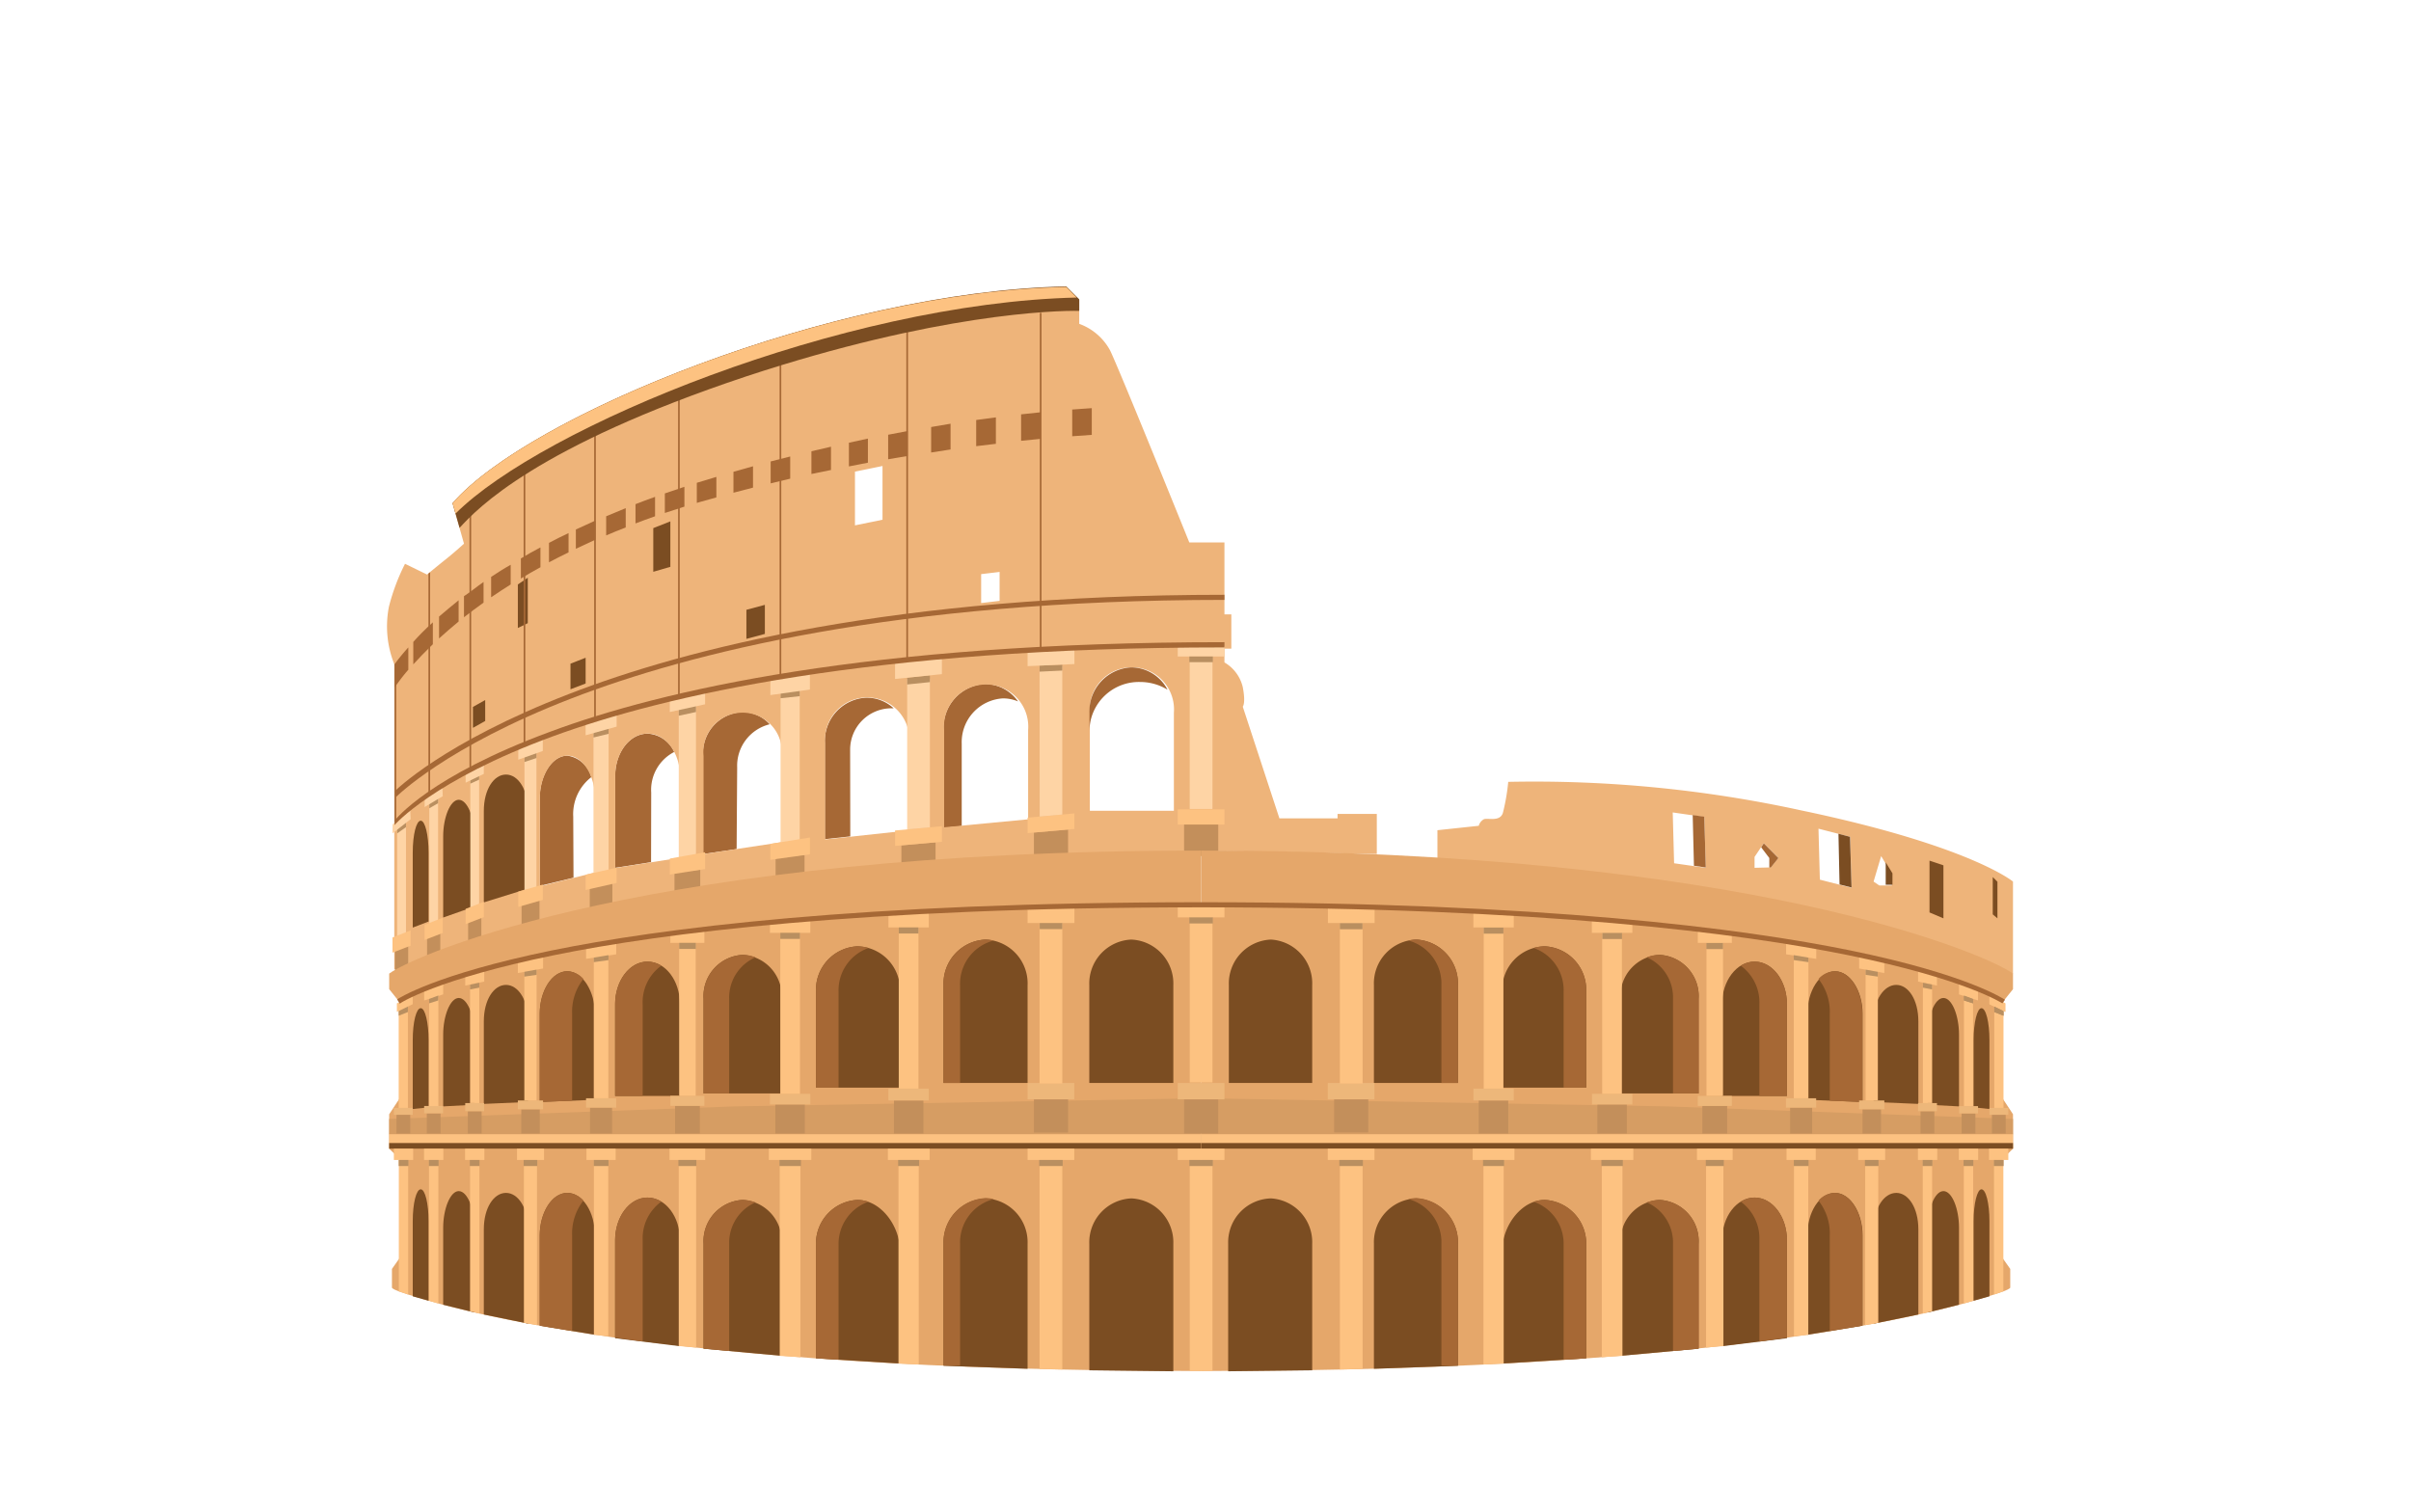 <svg id="Layer_1" data-name="Layer 1" xmlns="http://www.w3.org/2000/svg" viewBox="0 0 175.01 109.78"><defs><style>.cls-1{fill:#a66835;}.cls-2{fill:#eeb47a;}.cls-3{fill:#7b4d22;}.cls-4{fill:#c38f5b;}.cls-5{fill:#fdc281;}.cls-6{fill:#fed4a5;}.cls-7{fill:#b98f60;}.cls-8{fill:#e5a76a;}.cls-9{fill:#d69d63;}.cls-10{fill:#edb77a;}</style></defs><path class="cls-1" d="M69.81,54a3.18,3.18,0,0,1,3-3.3,2.87,2.87,0,0,1,1.09.22,3,3,0,0,0-2.41-1.27A3.19,3.19,0,0,0,68.49,53v7.1l1.32-.13Z"/><path class="cls-1" d="M61.71,54.42a3,3,0,0,1,3.05-3h.11a2.9,2.9,0,0,0-2-.77,3.17,3.17,0,0,0-3,3.27v7l1.85-.2Z"/><path class="cls-1" d="M53.51,55.72a3.1,3.1,0,0,1,2.36-3.14,2.67,2.67,0,0,0-2-.89,3,3,0,0,0-2.84,3.19V62l2.44-.36Z"/><path class="cls-1" d="M47.27,57.54a3.09,3.09,0,0,1,1.67-2.95A2.25,2.25,0,0,0,47,53.26c-1.3,0-2.35,1.38-2.35,3.09V63l2.61-.41Z"/><path class="cls-1" d="M41.61,59.29a3.39,3.39,0,0,1,1.31-2.87,2.1,2.1,0,0,0-1.74-1.56c-1.12,0-2,1.44-2,3.08v6.37l2.45-.59Z"/><path class="cls-2" d="M97.09,59.09v.32H92.87L90.21,51.3s.23-.23,0-1.42a2.82,2.82,0,0,0-1.33-1.79v-1h.5V44.6h-.5V39.38H86.33s-5.06-12.52-5.75-13.94a4.15,4.15,0,0,0-2.24-1.93V21.77l-.94-.94c-17.08.33-39.07,9.38-44.55,15.7l.83,2.94s-.64.59-1.33,1.14S31,41.71,31,41.71l-1.6-.78a15,15,0,0,0-1.17,3.12,7.43,7.43,0,0,0,.39,4.17V70.36l58.55-8.61L99.94,62V59.09ZM71.22,41.68l1.34-.16v2.1l-1.34.16Zm-9.16-7.44,2-.41v3.9l-2,.41ZM43.19,63.34l-4,1V57.94c0-1.64.9-3.08,2-3.08s2,1.44,2,3.08Zm6.17-1.07-4.7.74V56.35c0-1.71,1.05-3.09,2.35-3.09s2.35,1.38,2.35,3.09Zm7.38-1.13L51.07,62V54.88a2.85,2.85,0,1,1,5.67,0ZM66,60.28l-6.1.66v-7a3.06,3.06,0,1,1,6.1,0Zm8.63-.8-6.1.58V53a3.06,3.06,0,1,1,6.1,0Zm10.58-.62h-6.1V51.75a3.06,3.06,0,1,1,6.1,0Z"/><path class="cls-3" d="M30.54,59.58c-.32,0-.58,1-.58,2.32v5.44l1.15-.44v-5C31.11,60.62,30.86,59.58,30.54,59.58Z"/><path class="cls-3" d="M36.73,56.23c-.89,0-1.61,1.09-1.61,2.64v6.64l3.21-1V58.87C38.33,57.32,37.61,56.23,36.73,56.23Z"/><polygon class="cls-3" points="55.52 46.02 54.18 46.38 54.18 44.27 55.52 43.91 55.52 46.02"/><polygon class="cls-4" points="77.53 60.22 75.05 60.44 75.05 62.76 77.53 62.76 77.53 60.22"/><polygon class="cls-5" points="77.99 59.05 74.59 59.36 74.59 60.48 77.99 60.18 77.99 59.05"/><polygon class="cls-4" points="67.91 61.15 65.43 61.37 65.43 63.69 67.91 63.69 67.91 61.15"/><polygon class="cls-5" points="68.37 59.98 64.97 60.29 64.97 61.41 68.37 61.11 68.37 59.98"/><polygon class="cls-6" points="67.5 49.29 65.85 49.29 65.85 60.21 67.5 60.06 67.5 49.29"/><polygon class="cls-7" points="67.5 49.03 65.85 49.2 65.85 49.69 67.5 49.52 67.5 49.03"/><polygon class="cls-6" points="68.37 47.74 64.97 48.05 64.97 49.29 68.37 48.94 68.37 47.74"/><polygon class="cls-4" points="58.4 62.06 56.3 62.28 56.3 64.6 58.4 64.6 58.4 62.06"/><polygon class="cls-6" points="58.05 49.84 56.66 50.01 56.66 61.26 58.05 61.01 58.05 49.84"/><polygon class="cls-5" points="58.79 60.8 55.92 61.26 55.92 62.42 58.79 62.02 58.79 60.8"/><polygon class="cls-7" points="58.05 49.94 56.66 50.11 56.66 50.69 58.05 50.54 58.05 49.94"/><polygon class="cls-6" points="58.79 48.87 55.92 49.33 55.92 50.46 58.79 50.06 58.79 48.87"/><polygon class="cls-4" points="50.83 63.13 48.96 63.35 48.96 65.67 50.83 65.67 50.83 63.13"/><polygon class="cls-6" points="50.52 50.91 49.27 51.08 49.27 62.33 50.52 62.08 50.52 50.91"/><polygon class="cls-5" points="51.18 61.87 48.62 62.33 48.62 63.49 51.18 63.09 51.18 61.87"/><polygon class="cls-7" points="50.52 51.01 49.27 51.18 49.27 51.96 50.52 51.69 50.52 51.01"/><polygon class="cls-6" points="51.18 50.24 48.62 50.82 48.62 51.69 51.18 51.13 51.18 50.24"/><polygon class="cls-4" points="44.45 64.01 42.81 64.4 42.81 66.79 44.45 66.79 44.45 64.01"/><polygon class="cls-6" points="44.18 52.03 43.08 52.47 43.08 63.45 44.18 63.19 44.18 52.03"/><polygon class="cls-5" points="44.76 62.99 42.51 63.5 42.51 64.61 44.76 64.1 44.76 62.99"/><polygon class="cls-7" points="44.18 52.59 43.08 52.76 43.08 53.54 44.18 53.27 44.18 52.59"/><polygon class="cls-6" points="44.76 51.83 42.51 52.51 42.51 53.38 44.76 52.75 44.76 51.83"/><polygon class="cls-4" points="39.16 65.24 37.86 65.63 37.86 68.02 39.16 68.02 39.16 65.24"/><polygon class="cls-6" points="38.94 54.24 38.07 54.64 38.07 64.68 38.94 64.42 38.94 54.24"/><polygon class="cls-5" points="39.4 64.22 37.62 64.73 37.62 65.84 39.4 65.33 39.4 64.22"/><polygon class="cls-7" points="38.94 54.17 38.07 54.48 38.07 55.32 38.94 55.03 38.94 54.17"/><polygon class="cls-6" points="39.4 53.6 37.62 54.28 37.62 55.15 39.4 54.52 39.4 53.6"/><path class="cls-3" d="M33.3,58.06c-.62,0-1.13,1.3-1.13,2.64v5.91l2.27-.8V60.7C34.44,59.36,33.93,58.06,33.3,58.06Z"/><polygon class="cls-4" points="34.94 66.49 33.98 66.88 33.98 69.27 34.94 69.27 34.94 66.49"/><polygon class="cls-6" points="34.78 55.58 34.14 55.94 34.14 65.93 34.78 65.67 34.78 55.58"/><polygon class="cls-5" points="35.12 65.47 33.8 65.98 33.8 67.09 35.12 66.58 35.12 65.47"/><polygon class="cls-7" points="34.78 55.74 34.14 56.05 34.14 56.89 34.78 56.6 34.78 55.74"/><polygon class="cls-6" points="35.12 55.4 33.8 56.08 33.8 56.82 35.12 56.18 35.12 55.4"/><polygon class="cls-4" points="31.96 67.64 31 68.03 31 70.42 31.96 70.42 31.96 67.64"/><polygon class="cls-6" points="31.8 57.63 31.16 57.99 31.16 67.08 31.8 66.83 31.8 57.63"/><polygon class="cls-5" points="32.14 66.62 30.82 67.14 30.82 68.24 32.14 67.73 32.14 66.62"/><polygon class="cls-7" points="31.8 57.68 31.16 57.99 31.16 58.68 31.8 58.31 31.8 57.68"/><polygon class="cls-6" points="32.11 57.09 30.83 57.94 30.82 58.59 32.14 57.8 32.11 57.09"/><polygon class="cls-4" points="29.63 68.56 28.67 68.96 28.67 71.34 29.63 71.34 29.63 68.56"/><polygon class="cls-6" points="29.47 59.24 28.83 59.6 28.83 68 29.47 67.75 29.47 59.24"/><polygon class="cls-5" points="29.81 67.54 28.49 68.06 28.49 69.16 29.81 68.65 29.81 67.54"/><polygon class="cls-7" points="29.47 59.42 28.83 59.73 28.83 60.5 29.47 60.05 29.47 59.42"/><polygon class="cls-6" points="29.78 58.76 28.5 59.85 28.49 60.5 29.81 59.47 29.78 58.76"/><polygon class="cls-6" points="77.11 48.36 75.46 48.36 75.47 59.28 77.11 59.13 77.11 48.36"/><polygon class="cls-7" points="77.11 48.25 75.46 48.32 75.46 48.76 77.11 48.68 77.11 48.25"/><rect class="cls-4" x="85.95" y="59.84" width="2.48" height="2.31"/><polygon class="cls-3" points="42.51 49.62 41.41 50.04 41.41 48.18 42.51 47.75 42.51 49.62"/><polygon class="cls-3" points="35.22 52.34 34.33 52.84 34.33 51.32 35.22 50.82 35.22 52.34"/><polygon class="cls-3" points="48.66 41.15 47.42 41.51 47.42 38.34 48.66 37.85 48.66 41.15"/><polygon class="cls-3" points="38.31 45.24 37.59 45.59 37.59 42.43 38.31 41.94 38.31 45.24"/><path class="cls-1" d="M77.83,29.73v1.94l1.42-.1V29.63Z"/><path class="cls-1" d="M74.12,30.08V32l1.42-.14V29.93Z"/><path class="cls-1" d="M70.86,30.49v1.9l1.43-.17V30.3Z"/><path class="cls-1" d="M67.59,31v1.85L69,32.63V30.76Z"/><path class="cls-1" d="M64.47,31.56v1.78l1.42-.24V31.29Z"/><path class="cls-1" d="M61.62,32.14v1.72L63,33.59V31.84Z"/><path class="cls-1" d="M58.9,32.76v1.65l1.42-.29V32.43Z"/><path class="cls-1" d="M55.94,33.5v1.59l1.42-.34V33.14Z"/><path class="cls-1" d="M53.24,34.25v1.52l1.42-.37V33.85Z"/><path class="cls-1" d="M50.58,35.05v1.46l.2-.06L52,36.11V34.62Z"/><path class="cls-1" d="M48.26,35.82v1.42l1.42-.46V35.34Z"/><path class="cls-1" d="M46.13,36.6V38c.46-.18.94-.35,1.42-.52V36.07C47.06,36.24,46.59,36.42,46.13,36.6Z"/><path class="cls-1" d="M44,37.48v1.39c.46-.2.93-.39,1.42-.58v-1.4Z"/><path class="cls-1" d="M41.8,38.44v1.4l1.42-.66V37.79Z"/><path class="cls-1" d="M39.85,39.41v1.41c.45-.24.93-.48,1.42-.72V38.7C40.78,38.93,40.3,39.17,39.85,39.41Z"/><path class="cls-1" d="M37.81,40.54V42c.45-.28.93-.55,1.42-.82V39.74C38.73,40,38.26,40.27,37.81,40.54Z"/><path class="cls-1" d="M35.65,41.88v1.48c.45-.31.93-.62,1.42-.93V41C36.57,41.28,36.1,41.58,35.65,41.88Z"/><path class="cls-1" d="M33.68,43.28v1.53c.44-.35.92-.7,1.42-1.06v-1.5C34.59,42.6,34.12,43,33.68,43.28Z"/><path class="cls-1" d="M31.87,44.76v1.59c.43-.39.9-.8,1.42-1.23V43.58C32.77,44,32.3,44.39,31.87,44.76Z"/><path class="cls-1" d="M30,46.6v1.63c.39-.43.86-.92,1.42-1.46V45.18C30.84,45.7,30.37,46.18,30,46.6Z"/><path class="cls-1" d="M28.64,48.22a1.38,1.38,0,0,1,0,.47v1.23a13.93,13.93,0,0,1,1-1.3V47A15.36,15.36,0,0,0,28.64,48.22Z"/><path class="cls-8" d="M87.19,99.53c-39.67,0-55-4.62-58.26-5.79-.47-.17-.48-.26-.48-.26V92.12l.55-.78V84.12l-.75-.73v-2.5L29,79.75v-7l-.75-.94V70.68c1.83-1.36,19-8.93,58.94-8.93Z"/><path class="cls-3" d="M82.12,68.21a3.19,3.19,0,0,0-3.05,3.31v7.1h6.1v-7.1A3.19,3.19,0,0,0,82.12,68.21Z"/><path class="cls-1" d="M82.75,49.51a3.82,3.82,0,0,1,2,.56,3,3,0,0,0-2.62-1.62,3.19,3.19,0,0,0-3.05,3.3V53A3.59,3.59,0,0,1,82.75,49.51Z"/><path class="cls-3" d="M71.54,68.21a3.19,3.19,0,0,0-3.05,3.31v7.1h6.1v-7.1A3.18,3.18,0,0,0,71.54,68.21Z"/><path class="cls-1" d="M72.14,68.28a2.9,2.9,0,0,0-.6-.07,3.19,3.19,0,0,0-3.05,3.31v7.1h1.2v-7.1A3.24,3.24,0,0,1,72.14,68.28Z"/><path class="cls-3" d="M62.23,68.7a3.16,3.16,0,0,0-3,3.26v7h6.1V72A3.16,3.16,0,0,0,62.23,68.7Z"/><path class="cls-1" d="M63.05,68.82a2.81,2.81,0,0,0-.82-.12,3.16,3.16,0,0,0-3,3.26v7h1.64V72A3.25,3.25,0,0,1,63.05,68.82Z"/><rect class="cls-5" x="85.49" y="58.76" width="3.39" height="1.1"/><rect class="cls-6" x="85.49" y="46.9" width="3.39" height="0.76"/><rect class="cls-6" x="86.36" y="47.66" width="1.65" height="11.07"/><rect class="cls-7" x="86.33" y="47.66" width="1.71" height="0.41"/><path class="cls-3" d="M53.91,69.32a3,3,0,0,0-2.84,3.19v6.87h5.67V72.51A3,3,0,0,0,53.91,69.32Z"/><path class="cls-3" d="M47,69.81c-1.3,0-2.35,1.39-2.35,3.09v6.66h4.7V72.9C49.36,71.2,48.31,69.81,47,69.81Z"/><path class="cls-3" d="M41.18,70.51c-1.12,0-2,1.44-2,3.07V80l4-.16V73.58C43.19,72,42.29,70.51,41.18,70.51Z"/><path class="cls-3" d="M36.73,71.5c-.89,0-1.61,1.09-1.61,2.64v6L38.33,80v-5.9C38.33,72.59,37.61,71.5,36.73,71.5Z"/><polygon class="cls-6" points="77.99 47.12 74.59 47.28 74.59 48.36 77.99 48.21 77.99 47.12"/><path class="cls-3" d="M33.3,72.45c-.62,0-1.13,1.3-1.13,2.65v5.22l2.27-.12V75.1C34.44,73.75,33.93,72.45,33.3,72.45Z"/><path class="cls-3" d="M30.54,73.19c-.32,0-.58,1-.58,2.32v5l1.15-.12V75.51C31.11,74.23,30.86,73.19,30.54,73.19Z"/><path class="cls-1" d="M42.35,71.07a1.61,1.61,0,0,0-1.17-.56c-1.12,0-2,1.44-2,3.07V80l2.35-.09V73.58A3.81,3.81,0,0,1,42.35,71.07Z"/><path class="cls-1" d="M48,70.11a1.92,1.92,0,0,0-1-.3c-1.3,0-2.35,1.39-2.35,3.09v6.66h2V72.9A3.26,3.26,0,0,1,48,70.11Z"/><path class="cls-1" d="M54.84,69.5a2.48,2.48,0,0,0-.93-.18,3,3,0,0,0-2.84,3.19v6.87h1.86V72.51A3.18,3.18,0,0,1,54.84,69.5Z"/><path class="cls-3" d="M82.12,87a3.19,3.19,0,0,0-3.05,3.3v9.18l6.1.07V90.28A3.19,3.19,0,0,0,82.12,87Z"/><path class="cls-3" d="M71.54,87a3.19,3.19,0,0,0-3.05,3.3v8.85l6.1.22V90.28A3.18,3.18,0,0,0,71.54,87Z"/><path class="cls-2" d="M127.36,63v-.79l.67-1,1.06,1.07-.55.69Zm18.76,7.7V64s-3.09-2.6-15.38-5.17a90.94,90.94,0,0,0-21.26-2.07,14.76,14.76,0,0,1-.39,2.26c-.22.67-1.12.33-1.39.46a.77.77,0,0,0-.36.47l-3,.32V63ZM123.82,63l-2.3-.33-.1-3.69,2.29.33Zm10.58,1.45-2.3-.59L132,60.16l2.3.59ZM136,64l.55-1.85.78,1.3v.83h-.92Z"/><path class="cls-1" d="M72.14,87.05a2.35,2.35,0,0,0-.6-.07,3.19,3.19,0,0,0-3.05,3.3v8.85l1.2,0V90.28A3.24,3.24,0,0,1,72.14,87.05Z"/><path class="cls-3" d="M62.23,87.11a3.17,3.17,0,0,0-3,3.27v8.23l6.1.38V90.73C65.28,88.93,63.91,87.11,62.23,87.11Z"/><path class="cls-1" d="M63.05,87.24a2.81,2.81,0,0,0-.82-.13,3.17,3.17,0,0,0-3,3.27v8.23l1.64.1V90.38A3.24,3.24,0,0,1,63.05,87.24Z"/><path class="cls-3" d="M53.91,87.11a3,3,0,0,0-2.84,3.19v7.61l5.67.52V90.3A3,3,0,0,0,53.91,87.11Z"/><path class="cls-3" d="M47,86.94c-1.3,0-2.35,1.39-2.35,3.1v7.11l4.7.58V90C49.36,88.33,48.31,86.94,47,86.94Z"/><path class="cls-3" d="M41.18,86.6c-1.12,0-2,1.44-2,3.08v6.56l4,.66V89.68C43.19,88,42.29,86.6,41.18,86.6Z"/><path class="cls-3" d="M36.73,86.6c-.89,0-1.61,1.09-1.61,2.64v6.19l3.21.66V89.24C38.33,87.69,37.61,86.6,36.73,86.6Z"/><path class="cls-3" d="M33.3,86.47c-.62,0-1.13,1.3-1.13,2.65v5.6l2.27.56V89.12C34.44,87.77,33.93,86.47,33.3,86.47Z"/><path class="cls-3" d="M30.54,86.34c-.32,0-.58,1-.58,2.32v5.45l1.15.32V88.66C31.11,87.38,30.86,86.34,30.54,86.34Z"/><path class="cls-1" d="M28.64,59.9v-.32c.1-.13,2.54-3.23,11.3-6.46,8.05-3,23.08-6.5,48.94-6.5V47c-25.76,0-40.73,3.52-48.76,6.46C31.44,56.64,28.66,59.87,28.64,59.9Z"/><path class="cls-1" d="M42.35,87.16a1.61,1.61,0,0,0-1.17-.56c-1.12,0-2,1.44-2,3.08v6.56l2.35.38V89.68A3.85,3.85,0,0,1,42.35,87.16Z"/><path class="cls-1" d="M48,87.24a1.92,1.92,0,0,0-1-.3c-1.3,0-2.35,1.39-2.35,3.1v7.07l2,.28V90A3.27,3.27,0,0,1,48,87.24Z"/><path class="cls-1" d="M54.84,87.29a2.7,2.7,0,0,0-.93-.18,3,3,0,0,0-2.84,3.19v7.61l1.86.17V90.3A3.19,3.19,0,0,1,54.84,87.29Z"/><rect class="cls-5" x="28.25" y="82.29" width="58.94" height="1.1"/><polygon class="cls-9" points="28.25 82.34 87.19 82.34 87.19 79.73 53.35 80.32 28.25 81.23 28.25 82.34"/><rect class="cls-3" x="28.25" y="82.98" width="58.94" height="0.41"/><path class="cls-8" d="M87.19,99.53c39.66,0,55-4.62,58.25-5.79.47-.17.48-.26.48-.26V92.12l-.55-.78V84.12l.75-.73v-2.5l-.75-1.14v-7l.75-.94V70.68c-1.83-1.36-19.05-8.93-58.93-8.93Z"/><path class="cls-3" d="M92.25,68.21a3.18,3.18,0,0,1,3,3.31v7.1H89.2v-7.1A3.19,3.19,0,0,1,92.25,68.21Z"/><path class="cls-3" d="M102.83,68.21a3.19,3.19,0,0,1,3,3.31v7.1h-6.1v-7.1A3.18,3.18,0,0,1,102.83,68.21Z"/><path class="cls-1" d="M102.23,68.28a2.9,2.9,0,0,1,.6-.07,3.19,3.19,0,0,1,3,3.31v7.1h-1.2v-7.1A3.24,3.24,0,0,0,102.23,68.28Z"/><path class="cls-3" d="M112.14,68.7a3.16,3.16,0,0,1,3,3.26v7h-6.1V72A3.16,3.16,0,0,1,112.14,68.7Z"/><path class="cls-1" d="M111.32,68.82a2.81,2.81,0,0,1,.82-.12,3.16,3.16,0,0,1,3,3.26v7h-1.64V72A3.23,3.23,0,0,0,111.32,68.82Z"/><path class="cls-3" d="M120.46,69.32a3,3,0,0,1,2.84,3.19v6.87h-5.67V72.51A3,3,0,0,1,120.46,69.32Z"/><path class="cls-3" d="M127.36,69.81c1.3,0,2.35,1.39,2.35,3.09v6.66H125V72.9C125,71.2,126.06,69.81,127.36,69.81Z"/><path class="cls-3" d="M133.2,70.51c1.11,0,2,1.44,2,3.07V80l-4-.16V73.58C131.18,72,132.08,70.51,133.2,70.51Z"/><path class="cls-3" d="M137.65,71.5c.88,0,1.6,1.09,1.6,2.64v6L136,80v-5.9C136,72.59,136.76,71.5,137.65,71.5Z"/><path class="cls-3" d="M141.07,72.45c.63,0,1.13,1.3,1.13,2.65v5.22l-2.27-.12V75.1C139.93,73.75,140.44,72.45,141.07,72.45Z"/><path class="cls-3" d="M143.83,73.19c.32,0,.58,1,.58,2.32v5l-1.15-.12V75.51C143.26,74.23,143.52,73.19,143.83,73.19Z"/><path class="cls-1" d="M132,71.07a1.63,1.63,0,0,1,1.18-.56c1.11,0,2,1.44,2,3.07V80l-2.36-.09V73.58A3.81,3.81,0,0,0,132,71.07Z"/><path class="cls-1" d="M126.36,70.11a1.86,1.86,0,0,1,1-.3c1.3,0,2.35,1.39,2.35,3.09v6.66h-2V72.9A3.28,3.28,0,0,0,126.36,70.11Z"/><path class="cls-1" d="M119.54,69.5a2.39,2.39,0,0,1,.92-.18,3,3,0,0,1,2.84,3.19v6.87h-1.86V72.51A3.17,3.17,0,0,0,119.54,69.5Z"/><path class="cls-3" d="M92.25,87a3.18,3.18,0,0,1,3,3.3v9.18l-6.1.07V90.28A3.19,3.19,0,0,1,92.25,87Z"/><path class="cls-3" d="M102.83,87a3.19,3.19,0,0,1,3,3.3v8.85l-6.1.22V90.28A3.18,3.18,0,0,1,102.83,87Z"/><path class="cls-1" d="M102.23,87.05a2.35,2.35,0,0,1,.6-.07,3.19,3.19,0,0,1,3,3.3v8.85l-1.2,0V90.28A3.24,3.24,0,0,0,102.23,87.05Z"/><path class="cls-3" d="M112.14,87.11a3.17,3.17,0,0,1,3,3.27v8.23l-6.1.38V90.73C109.09,88.93,110.46,87.11,112.14,87.11Z"/><path class="cls-1" d="M111.32,87.24a2.81,2.81,0,0,1,.82-.13,3.17,3.17,0,0,1,3,3.27v8.23l-1.64.1V90.38A3.22,3.22,0,0,0,111.32,87.24Z"/><path class="cls-3" d="M120.46,87.11a3,3,0,0,1,2.84,3.19v7.61l-5.67.52V90.3A3,3,0,0,1,120.46,87.11Z"/><path class="cls-3" d="M127.36,86.94c1.3,0,2.35,1.39,2.35,3.1v7.11l-4.7.58V90C125,88.33,126.06,86.94,127.36,86.94Z"/><path class="cls-3" d="M133.2,86.6c1.11,0,2,1.44,2,3.08v6.56l-4,.66V89.68C131.18,88,132.08,86.6,133.2,86.6Z"/><path class="cls-3" d="M137.65,86.6c.88,0,1.6,1.09,1.6,2.64v6.19l-3.21.66V89.24C136,87.69,136.76,86.6,137.65,86.6Z"/><path class="cls-3" d="M141.07,86.47c.63,0,1.13,1.3,1.13,2.65v5.6l-2.27.56V89.12C139.93,87.77,140.44,86.47,141.07,86.47Z"/><path class="cls-3" d="M143.83,86.34c.32,0,.58,1,.58,2.32v5.45l-1.15.32V88.66C143.26,87.38,143.52,86.34,143.83,86.34Z"/><path class="cls-1" d="M132,87.16a1.63,1.63,0,0,1,1.18-.56c1.11,0,2,1.44,2,3.08v6.56l-2.36.38V89.68A3.85,3.85,0,0,0,132,87.16Z"/><path class="cls-1" d="M126.36,87.24a1.86,1.86,0,0,1,1-.3c1.3,0,2.35,1.39,2.35,3.1v7.07l-2,.28V90A3.29,3.29,0,0,0,126.36,87.24Z"/><path class="cls-1" d="M119.54,87.29a2.6,2.6,0,0,1,.92-.18,3,3,0,0,1,2.84,3.19v7.61l-1.86.17V90.3A3.18,3.18,0,0,0,119.54,87.29Z"/><rect class="cls-5" x="87.19" y="82.29" width="58.94" height="1.1" transform="translate(233.31 165.68) rotate(180)"/><polygon class="cls-9" points="146.12 82.34 87.19 82.34 87.19 79.73 121.02 80.32 146.12 81.23 146.12 82.34"/><rect class="cls-3" x="87.19" y="82.98" width="58.94" height="0.41" transform="translate(233.31 166.37) rotate(180)"/><rect class="cls-4" x="96.84" y="79.77" width="2.48" height="2.45" transform="translate(196.16 161.98) rotate(180)"/><rect class="cls-10" x="96.39" y="78.62" width="3.39" height="1.19" transform="translate(196.16 158.43) rotate(180)"/><rect class="cls-5" x="97.26" y="67.01" width="1.65" height="11.65"/><rect class="cls-4" x="107.34" y="79.89" width="2.14" height="2.4"/><rect class="cls-10" x="106.95" y="79.03" width="2.93" height="0.86" transform="translate(216.83 158.92) rotate(180)"/><rect class="cls-5" x="107.7" y="67.33" width="1.43" height="11.7"/><rect class="cls-4" x="115.95" y="80.18" width="2.14" height="2.11"/><rect class="cls-10" x="115.55" y="79.41" width="2.93" height="0.77" transform="translate(234.04 159.59) rotate(180)"/><rect class="cls-5" x="96.39" y="83.39" width="3.39" height="0.82" transform="translate(196.16 167.6) rotate(180)"/><polygon class="cls-5" points="97.26 84.21 98.91 84.21 98.91 99.38 97.26 99.42 97.26 84.21"/><rect class="cls-7" x="97.23" y="84.21" width="1.71" height="0.44" transform="translate(196.16 168.86) rotate(180)"/><rect class="cls-5" x="106.9" y="83.39" width="3.03" height="0.82" transform="translate(216.83 167.6) rotate(180)"/><polygon class="cls-5" points="107.68 84.21 109.15 84.21 109.15 98.99 107.68 99.06 107.68 84.21"/><rect class="cls-7" x="107.65" y="84.21" width="1.53" height="0.44" transform="translate(216.83 168.86) rotate(180)"/><rect class="cls-5" x="115.48" y="83.39" width="3.08" height="0.82" transform="translate(234.04 167.6) rotate(180)"/><polygon class="cls-5" points="116.27 84.21 117.77 84.21 117.77 98.43 116.27 98.53 116.27 84.21"/><rect class="cls-7" x="116.24" y="84.21" width="1.56" height="0.44" transform="translate(234.04 168.86) rotate(180)"/><rect class="cls-5" x="123.18" y="83.39" width="2.59" height="0.82" transform="translate(248.95 167.6) rotate(180)"/><polygon class="cls-5" points="123.84 84.21 125.1 84.21 125.1 97.72 123.84 97.83 123.84 84.21"/><rect class="cls-7" x="123.82" y="84.21" width="1.31" height="0.44" transform="translate(248.95 168.86) rotate(180)"/><rect class="cls-5" x="129.68" y="83.39" width="2.12" height="0.82" transform="translate(261.48 167.6) rotate(180)"/><polygon class="cls-5" points="130.22 84.21 131.26 84.21 131.26 96.9 130.22 97.01 130.22 84.21"/><rect class="cls-7" x="130.2" y="84.21" width="1.07" height="0.44" transform="translate(261.48 168.86) rotate(180)"/><rect class="cls-5" x="134.89" y="83.39" width="1.96" height="0.82" transform="translate(271.73 167.6) rotate(180)"/><polygon class="cls-5" points="135.39 84.21 136.34 84.21 136.34 96.03 135.39 96.2 135.39 84.21"/><rect class="cls-7" x="135.37" y="84.21" width="0.99" height="0.44" transform="translate(271.73 168.86) rotate(180)"/><rect class="cls-5" x="139.21" y="83.39" width="1.4" height="0.82" transform="translate(279.83 167.6) rotate(180)"/><polygon class="cls-5" points="139.57 84.21 140.25 84.21 140.25 95.19 139.57 95.36 139.57 84.21"/><rect class="cls-7" x="139.56" y="84.21" width="0.71" height="0.44" transform="translate(279.83 168.86) rotate(180)"/><rect class="cls-5" x="142.19" y="83.39" width="1.4" height="0.82" transform="translate(285.78 167.6) rotate(180)"/><polygon class="cls-5" points="142.55 84.21 143.23 84.21 143.23 94.43 142.55 94.63 142.55 84.21"/><rect class="cls-7" x="142.54" y="84.21" width="0.71" height="0.44" transform="translate(285.78 168.86) rotate(180)"/><rect class="cls-5" x="144.38" y="83.39" width="1.4" height="0.82" transform="translate(290.16 167.6) rotate(180)"/><polygon class="cls-5" points="144.74 84.21 145.42 84.21 145.42 93.75 144.74 93.98 144.74 84.21"/><rect class="cls-7" x="144.72" y="84.21" width="0.71" height="0.44" transform="translate(290.16 168.86) rotate(180)"/><rect class="cls-5" x="116.3" y="67.72" width="1.43" height="11.69"/><rect class="cls-4" x="123.57" y="80.28" width="1.8" height="2.01"/><rect class="cls-10" x="123.24" y="79.55" width="2.47" height="0.73" transform="translate(248.95 159.84) rotate(180)"/><rect class="cls-5" x="123.87" y="68.45" width="1.2" height="11.1"/><rect class="cls-4" x="129.94" y="80.41" width="1.6" height="1.88"/><rect class="cls-10" x="129.65" y="79.73" width="2.19" height="0.68" transform="translate(261.48 160.14) rotate(180)"/><polygon class="cls-5" points="130.21 69.31 131.27 69.38 131.27 79.73 130.21 79.73 130.21 69.31"/><rect class="cls-4" x="135.2" y="80.53" width="1.34" height="1.76"/><rect class="cls-10" x="134.95" y="79.89" width="1.83" height="0.64" transform="translate(271.73 160.42) rotate(180)"/><polygon class="cls-5" points="135.42 70.36 136.31 70.46 136.31 79.89 135.42 79.89 135.42 70.36"/><rect class="cls-4" x="139.41" y="80.67" width="1" height="1.62"/><rect class="cls-10" x="139.23" y="80.08" width="1.37" height="0.59" transform="translate(279.83 160.75) rotate(180)"/><polygon class="cls-5" points="139.58 71.34 140.25 71.48 140.25 80.08 139.58 80.08 139.58 71.34"/><rect class="cls-4" x="142.39" y="80.83" width="1" height="1.46"/><rect class="cls-10" x="142.2" y="80.29" width="1.37" height="0.53" transform="translate(285.78 161.12) rotate(180)"/><polygon class="cls-5" points="142.56 72.27 143.22 72.42 143.22 80.3 142.56 80.3 142.56 72.27"/><rect class="cls-4" x="144.59" y="80.93" width="1" height="1.36"/><polygon class="cls-7" points="142.56 72.27 143.22 72.52 143.22 72.84 142.56 72.63 142.56 72.27"/><rect class="cls-10" x="144.41" y="80.43" width="1.37" height="0.5" transform="translate(290.19 161.36) rotate(180)"/><polygon class="cls-5" points="144.41 72.27 145.56 72.84 145.56 73.46 144.41 72.9 144.41 72.27"/><polygon class="cls-5" points="144.76 73.02 145.43 73.25 145.43 80.43 144.76 80.43 144.76 73.02"/><polygon class="cls-7" points="144.76 73.07 145.43 73.4 145.43 73.74 144.76 73.47 144.76 73.07"/><rect class="cls-4" x="85.95" y="79.79" width="2.48" height="2.5"/><rect class="cls-10" x="85.49" y="78.62" width="3.39" height="1.19"/><rect class="cls-5" x="85.49" y="65.78" width="3.39" height="0.82"/><rect class="cls-5" x="86.36" y="66.6" width="1.65" height="11.98"/><rect class="cls-4" x="75.05" y="79.77" width="2.48" height="2.45"/><rect class="cls-10" x="74.59" y="78.62" width="3.39" height="1.19"/><polygon class="cls-5" points="77.99 65.88 74.59 65.96 74.59 67.01 77.99 67.01 77.99 65.88"/><rect class="cls-5" x="75.46" y="67.01" width="1.65" height="11.65"/><rect class="cls-4" x="64.89" y="79.89" width="2.14" height="2.4"/><rect class="cls-10" x="64.49" y="79.03" width="2.93" height="0.86"/><polygon class="cls-5" points="67.42 66.24 64.49 66.4 64.49 67.33 67.42 67.33 67.42 66.24"/><rect class="cls-5" x="65.24" y="67.33" width="1.43" height="11.7"/><rect class="cls-4" x="56.28" y="80.18" width="2.14" height="2.11"/><rect class="cls-10" x="55.89" y="79.41" width="2.93" height="0.77"/><rect class="cls-7" x="86.33" y="66.6" width="1.71" height="0.44"/><rect class="cls-5" x="85.49" y="83.39" width="3.39" height="0.82"/><rect class="cls-5" x="86.36" y="84.21" width="1.65" height="15.32"/><rect class="cls-7" x="86.33" y="84.21" width="1.71" height="0.44"/><rect class="cls-5" x="74.59" y="83.39" width="3.39" height="0.82"/><polygon class="cls-5" points="77.11 84.21 75.46 84.21 75.46 99.38 77.11 99.42 77.11 84.21"/><rect class="cls-7" x="75.43" y="84.21" width="1.71" height="0.44"/><rect class="cls-5" x="64.45" y="83.39" width="3.03" height="0.82"/><polygon class="cls-5" points="66.69 84.21 65.22 84.21 65.22 98.99 66.69 99.06 66.69 84.21"/><rect class="cls-7" x="65.19" y="84.21" width="1.53" height="0.44"/><rect class="cls-5" x="55.81" y="83.39" width="3.08" height="0.82"/><polygon class="cls-5" points="58.1 84.21 56.6 84.21 56.6 98.43 58.1 98.53 58.1 84.21"/><rect class="cls-7" x="56.58" y="84.21" width="1.56" height="0.44"/><rect class="cls-5" x="48.6" y="83.39" width="2.59" height="0.82"/><polygon class="cls-5" points="50.53 84.21 49.27 84.21 49.27 97.72 50.53 97.83 50.53 84.21"/><rect class="cls-7" x="49.24" y="84.21" width="1.31" height="0.44"/><rect class="cls-5" x="42.57" y="83.39" width="2.12" height="0.82"/><polygon class="cls-5" points="44.15 84.21 43.11 84.21 43.11 96.9 44.15 97.01 44.15 84.21"/><rect class="cls-7" x="43.1" y="84.21" width="1.07" height="0.44"/><rect class="cls-5" x="37.53" y="83.39" width="1.96" height="0.82"/><polygon class="cls-5" points="38.98 84.21 38.03 84.21 38.03 96.03 38.98 96.2 38.98 84.21"/><rect class="cls-7" x="38.01" y="84.21" width="0.99" height="0.44"/><rect class="cls-5" x="33.76" y="83.39" width="1.4" height="0.82"/><polygon class="cls-5" points="34.8 84.21 34.12 84.21 34.12 95.19 34.8 95.36 34.8 84.21"/><rect class="cls-7" x="34.1" y="84.21" width="0.71" height="0.44"/><rect class="cls-5" x="30.78" y="83.39" width="1.4" height="0.82"/><polygon class="cls-5" points="31.82 84.21 31.14 84.21 31.14 94.43 31.82 94.63 31.82 84.21"/><rect class="cls-7" x="31.13" y="84.21" width="0.71" height="0.44"/><rect class="cls-5" x="28.59" y="83.39" width="1.4" height="0.82"/><polygon class="cls-5" points="29.63 84.21 28.95 84.21 28.95 93.75 29.63 93.98 29.63 84.21"/><rect class="cls-7" x="28.94" y="84.21" width="0.71" height="0.44"/><rect class="cls-7" x="75.47" y="67.01" width="1.64" height="0.44"/><rect class="cls-7" x="65.24" y="67.33" width="1.43" height="0.44"/><polygon class="cls-5" points="58.82 66.8 55.89 67.05 55.89 67.72 58.82 67.72 58.82 66.8"/><rect class="cls-5" x="56.64" y="67.72" width="1.43" height="11.69"/><rect class="cls-4" x="49" y="80.28" width="1.8" height="2.01"/><rect class="cls-10" x="48.66" y="79.55" width="2.47" height="0.73"/><polygon class="cls-5" points="51.13 67.55 48.66 67.86 48.66 68.45 51.13 68.45 51.13 67.55"/><rect class="cls-5" x="49.3" y="68.45" width="1.2" height="11.1"/><rect class="cls-4" x="42.83" y="80.41" width="1.6" height="1.88"/><rect class="cls-10" x="42.54" y="79.73" width="2.19" height="0.68"/><polygon class="cls-5" points="44.73 68.44 42.54 68.81 42.54 69.61 44.73 69.28 44.73 68.44"/><polygon class="cls-5" points="44.16 69.31 43.1 69.38 43.1 79.73 44.16 79.73 44.16 69.31"/><rect class="cls-4" x="37.84" y="80.53" width="1.34" height="1.76"/><rect class="cls-10" x="37.59" y="79.89" width="1.83" height="0.64"/><polygon class="cls-5" points="39.42 69.42 37.59 69.83 37.59 70.64 39.42 70.31 39.42 69.42"/><polygon class="cls-5" points="38.95 70.36 38.06 70.46 38.06 79.89 38.95 79.89 38.95 70.36"/><rect class="cls-4" x="33.96" y="80.67" width="1" height="1.62"/><rect class="cls-10" x="33.77" y="80.08" width="1.37" height="0.59"/><polygon class="cls-5" points="35.15 70.46 33.77 70.86 33.77 71.55 35.15 71.26 35.15 70.46"/><polygon class="cls-5" points="34.79 71.34 34.12 71.48 34.12 80.08 34.79 80.08 34.79 71.34"/><rect class="cls-4" x="30.98" y="80.83" width="1" height="1.46"/><rect class="cls-10" x="30.79" y="80.29" width="1.37" height="0.53"/><polygon class="cls-5" points="32.17 71.39 30.79 71.91 30.79 72.63 32.17 72.19 32.17 71.39"/><polygon class="cls-5" points="31.82 72.27 31.15 72.42 31.15 80.3 31.82 80.3 31.82 72.27"/><rect class="cls-4" x="28.78" y="80.93" width="1" height="1.36"/><rect class="cls-7" x="56.64" y="67.72" width="1.43" height="0.44"/><rect class="cls-7" x="49.3" y="68.45" width="1.21" height="0.44"/><polygon class="cls-7" points="44.17 69.34 43.1 69.52 43.1 69.85 44.17 69.7 44.17 69.34"/><polygon class="cls-7" points="38.95 70.39 38.06 70.55 38.06 70.9 38.95 70.77 38.95 70.39"/><polygon class="cls-7" points="34.79 71.34 34.12 71.48 34.12 71.83 34.79 71.7 34.79 71.34"/><polygon class="cls-7" points="31.82 72.27 31.15 72.52 31.15 72.84 31.81 72.63 31.82 72.27"/><rect class="cls-10" x="28.59" y="80.43" width="1.37" height="0.5"/><polygon class="cls-5" points="29.96 72.27 28.81 72.84 28.81 73.46 29.96 72.9 29.96 72.27"/><polygon class="cls-5" points="29.61 73.02 28.94 73.25 28.94 80.43 29.61 80.43 29.61 73.02"/><polygon class="cls-7" points="29.61 73.07 28.94 73.4 28.94 73.74 29.61 73.47 29.61 73.07"/><polygon class="cls-5" points="96.39 65.88 99.78 65.96 99.78 67.01 96.39 67.01 96.39 65.88"/><polygon class="cls-5" points="106.95 66.24 109.88 66.4 109.88 67.33 106.95 67.33 106.95 66.24"/><rect class="cls-7" x="97.26" y="67.01" width="1.64" height="0.44" transform="translate(196.16 134.47) rotate(180)"/><rect class="cls-7" x="107.7" y="67.33" width="1.43" height="0.44" transform="translate(216.83 135.11) rotate(180)"/><polygon class="cls-5" points="115.55 66.8 118.49 67.05 118.49 67.72 115.55 67.72 115.55 66.8"/><polygon class="cls-5" points="123.24 67.55 125.71 67.86 125.71 68.45 123.24 68.45 123.24 67.55"/><polygon class="cls-5" points="129.65 68.44 131.84 68.81 131.84 69.61 129.65 69.28 129.65 68.44"/><polygon class="cls-5" points="134.95 69.42 136.78 69.83 136.78 70.64 134.95 70.31 134.95 69.42"/><polygon class="cls-5" points="139.23 70.46 140.6 70.86 140.6 71.55 139.23 71.26 139.23 70.46"/><polygon class="cls-5" points="142.2 71.39 143.58 71.91 143.58 72.63 142.2 72.19 142.2 71.39"/><rect class="cls-7" x="116.3" y="67.72" width="1.43" height="0.44" transform="translate(234.04 135.89) rotate(180)"/><rect class="cls-7" x="123.87" y="68.45" width="1.21" height="0.44" transform="translate(248.94 137.35) rotate(180)"/><polygon class="cls-7" points="130.2 69.34 131.27 69.52 131.27 69.85 130.21 69.7 130.2 69.34"/><polygon class="cls-7" points="135.42 70.39 136.31 70.55 136.31 70.9 135.42 70.77 135.42 70.39"/><polygon class="cls-7" points="139.58 71.34 140.25 71.48 140.25 71.83 139.58 71.7 139.58 71.34"/><polygon class="cls-7" points="142.56 72.27 143.22 72.52 143.22 72.84 142.56 72.63 142.56 72.27"/><polygon class="cls-5" points="144.41 72.27 145.56 72.84 145.56 73.46 144.41 72.9 144.41 72.27"/><polygon class="cls-7" points="144.76 73.07 145.43 73.4 145.43 73.74 144.76 73.47 144.76 73.07"/><path class="cls-1" d="M134.32,69c-7.8-1.59-22.31-3.5-47.13-3.5S47.85,67.41,40.05,69c-8.48,1.74-11.11,3.48-11.22,3.55l.19.32c-.1,0,2.73-1.8,11.17-3.52,7.78-1.59,22.25-3.48,47-3.48s39.21,1.89,47,3.48c8.44,1.72,11.13,3.47,11.16,3.49l.19-.26C145.42,72.51,142.81,70.74,134.32,69Z"/><polygon class="cls-1" points="122.96 62.85 123.82 62.98 123.71 59.29 122.87 59.17 122.96 62.85"/><polygon class="cls-3" points="133.53 64.21 134.4 64.43 134.29 60.75 133.45 60.53 133.53 64.21"/><polygon class="cls-3" points="140.06 62.48 141.07 62.82 141.07 66.67 140.06 66.24 140.06 62.48"/><polygon class="cls-3" points="144.65 63.67 144.65 66.38 144.99 66.67 144.99 64.01 144.65 63.67"/><polygon class="cls-1" points="127.84 61.51 128.43 62.29 128.43 62.98 128.54 62.98 129.09 62.29 128.03 61.22 127.84 61.51"/><polygon class="cls-3" points="136.88 64.23 137.37 64.23 137.37 63.4 136.88 62.6 136.88 64.23"/><rect class="cls-1" x="75.48" y="22.71" width="0.12" height="24.29"/><rect class="cls-1" x="65.79" y="23.92" width="0.12" height="23.97"/><rect class="cls-1" x="56.59" y="25.37" width="0.12" height="23.84"/><rect class="cls-1" x="43.13" y="31.24" width="0.12" height="21.01"/><rect class="cls-1" x="38.01" y="33.85" width="0.12" height="20.23"/><rect class="cls-1" x="34.08" y="37.28" width="0.12" height="18.74"/><polygon class="cls-1" points="31.22 41.55 31.1 41.64 31.1 57.74 31.22 57.74 31.22 41.55"/><path class="cls-1" d="M28.74,57.87l-.06-.45s3.44-3.49,12.65-7.05c8.47-3.28,23.6-7.19,47.55-7.19v.37c-23.87,0-38.94,3.89-47.39,7.15C32.35,54.23,28.78,57.83,28.74,57.87Z"/><rect class="cls-1" x="28.64" y="48.21" width="0.12" height="11.42"/><rect class="cls-1" x="49.22" y="28.56" width="0.12" height="21.91"/><path class="cls-3" d="M32.85,36.53l.51,1.79c1.28-1.4,5.55-5.91,20.82-11,13.75-4.54,22.42-4.79,24.16-4.75v-.84l-.94-.94C60.32,21.16,38.33,30.21,32.85,36.53Z"/><path class="cls-5" d="M78.16,21.6l-.76-.77c-17.08.33-39.07,9.38-44.55,15.7l.22.75C39.36,31,61.17,22,78.16,21.6Z"/></svg>